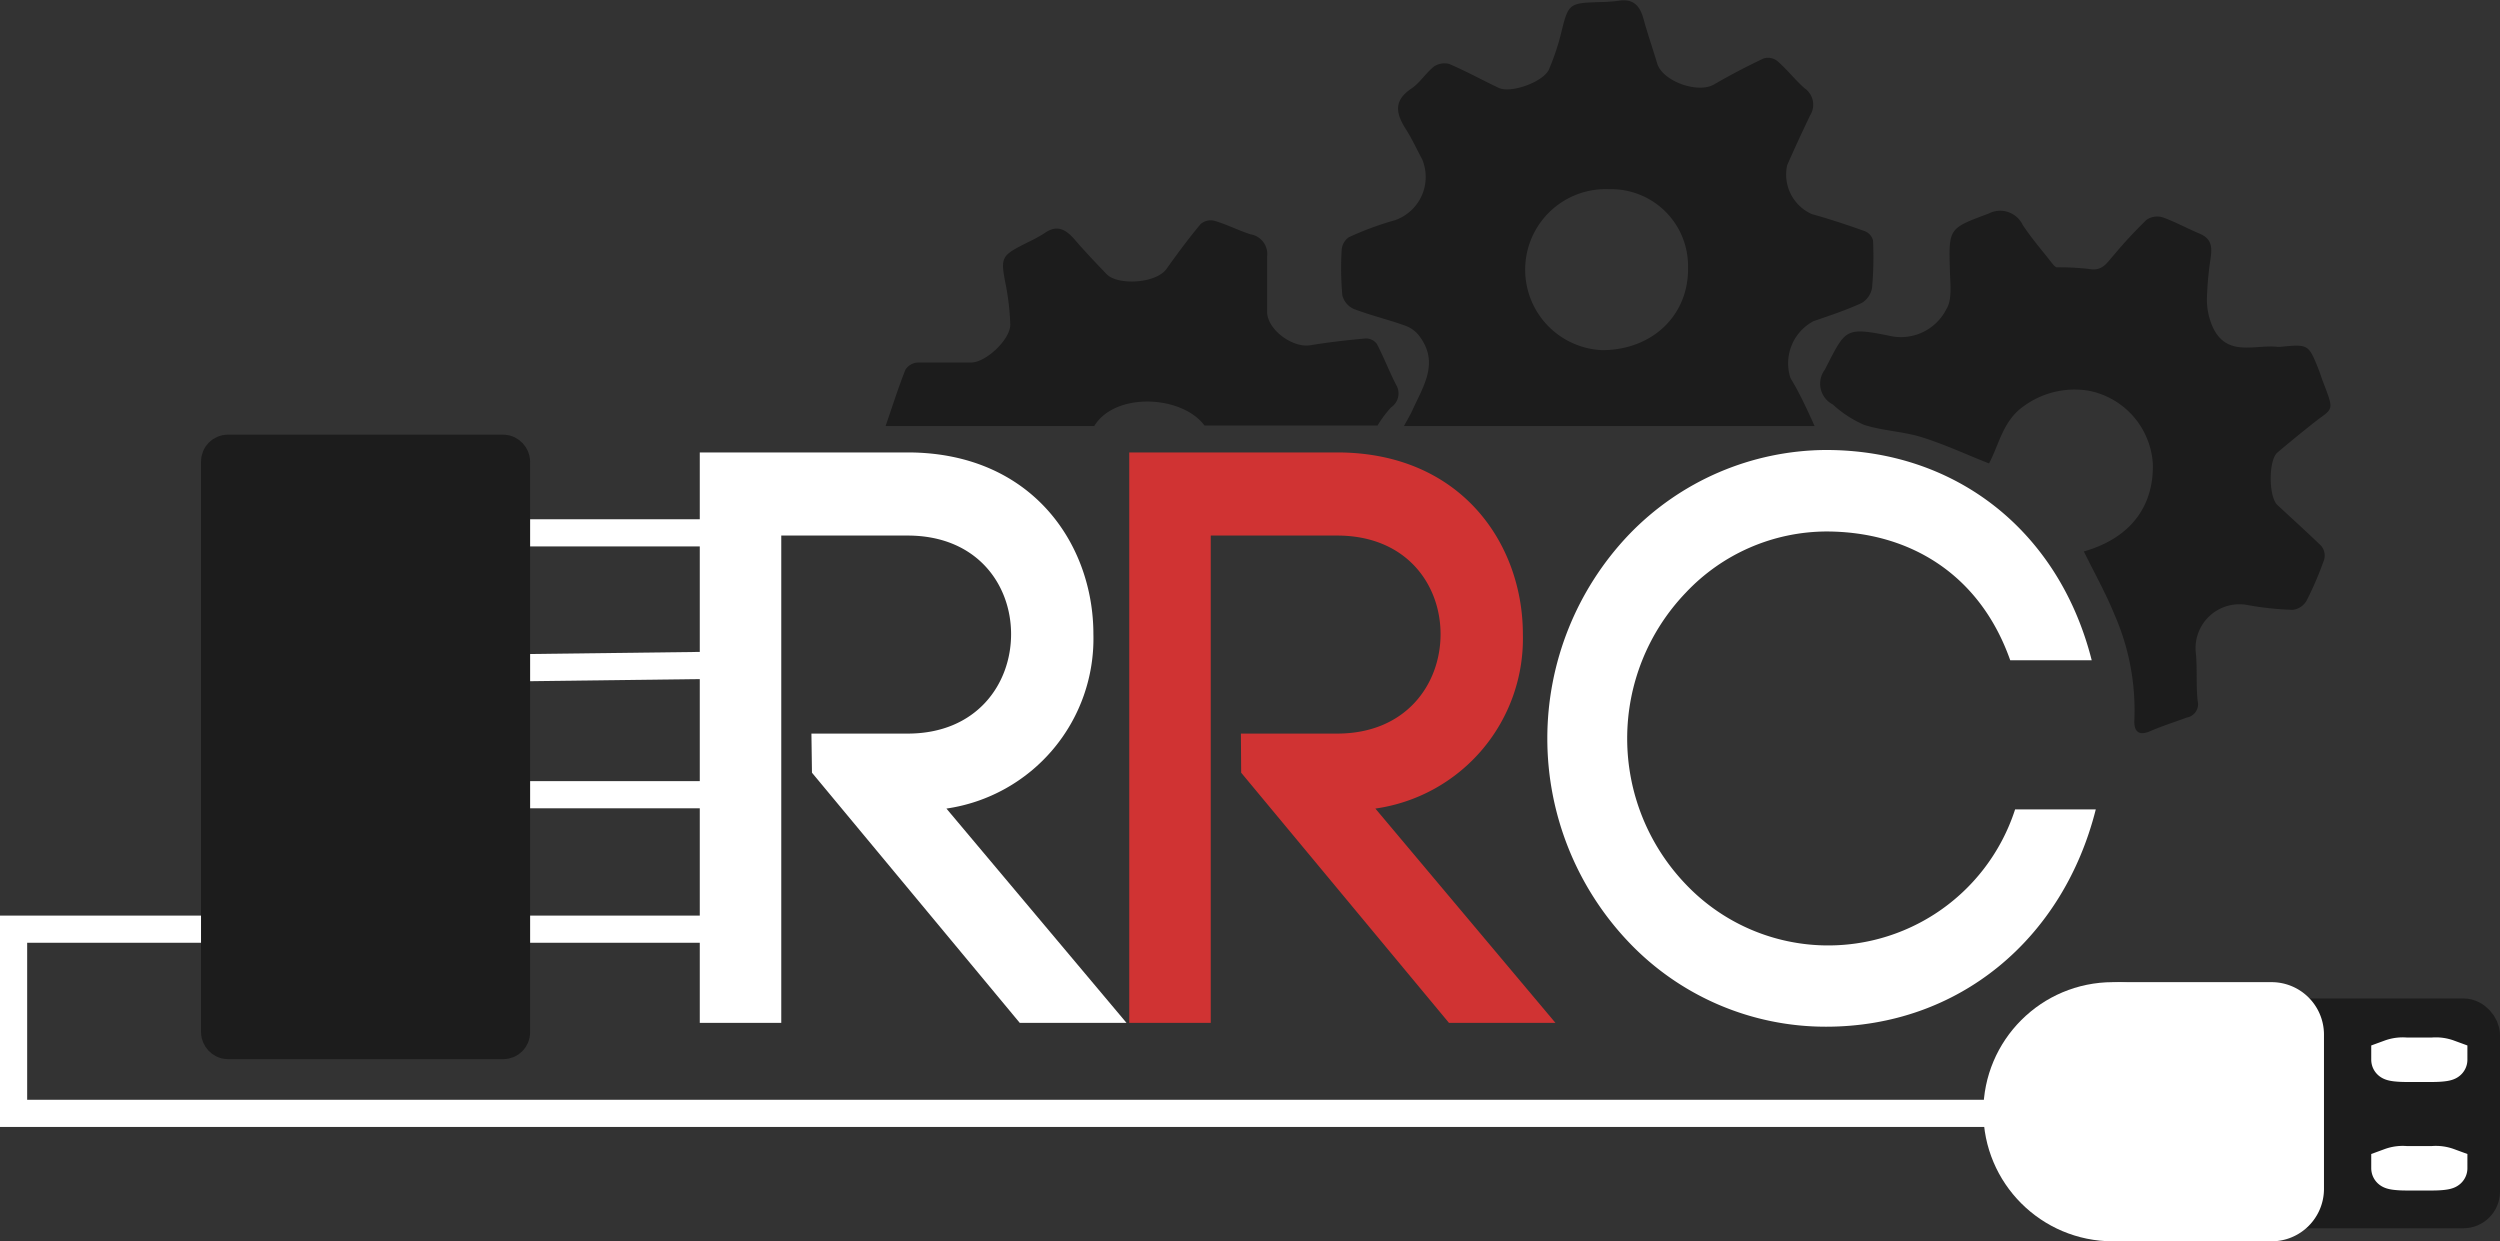<svg xmlns="http://www.w3.org/2000/svg" viewBox="0 0 184.06 91.39"><rect x="0" y="0" width="184.06" height="91.39" fill="#333333" stroke="none"/><defs><style>.cls-1{fill:#1c1c1c;}.cls-2,.cls-4,.cls-5{fill:none;}.cls-2,.cls-4{stroke:#fff;}.cls-2{stroke-width:2px;}.cls-3{fill:#fff;}.cls-4,.cls-5{stroke-width:3px;}.cls-5{stroke:#1c1c1c;}.cls-6{isolation:isolate;}.cls-7{fill:#d03333;}</style></defs><g id="V1_Cut" data-name="V1 Cut"><g id="Layer_5_copy_4_Image" data-name="Layer 5 copy 4 Image"><path class="cls-1" d="M207.74,136.23c3.71-1.06,5.16-3.61,5.08-6.46a5.85,5.85,0,0,0-4.7-5.37,6.35,6.35,0,0,0-4.8,1.13c-1.55,1.09-1.8,2.8-2.56,4.22-1.68-.66-3.28-1.41-4.95-1.93-1.38-.43-2.88-.47-4.25-.91a8.35,8.35,0,0,1-2.3-1.5,1.72,1.72,0,0,1-.59-2.56c1.52-2.95,1.44-3.16,4.66-2.52a3.75,3.75,0,0,0,4.28-1.92c.46-.72.29-1.89.27-2.86-.09-3.14-.1-3.09,2.86-4.2a1.84,1.84,0,0,1,2.5.84c.66,1,1.43,1.88,2.16,2.82.1.12.23.29.35.3a20.38,20.38,0,0,1,2.36.12c1,.2,1.33-.46,1.82-1a33.49,33.49,0,0,1,2.43-2.62,1.39,1.39,0,0,1,1.18-.18c.93.33,1.81.82,2.72,1.2s.92,1,.82,1.77a24.48,24.48,0,0,0-.28,3.08,5,5,0,0,0,.45,2.07c1.05,2.2,3.11,1.22,4.79,1.42,0,0,.08,0,.12,0,2.11-.21,2.12-.21,2.87,1.67.13.33.23.68.36,1,.84,2.17.66,1.82-.75,2.94-.89.71-1.78,1.43-2.65,2.17-.66.57-.65,3.25,0,3.86,1.08,1,2.18,2,3.22,3a1.13,1.13,0,0,1,.23,1,24.28,24.28,0,0,1-1.31,3.06,1.37,1.37,0,0,1-1,.66,22.39,22.39,0,0,1-3.26-.34,3.23,3.23,0,0,0-3.87,3.63c.09,1.14,0,2.29.12,3.41a1,1,0,0,1-.8,1.23c-.9.33-1.81.62-2.69,1s-1.21,0-1.17-.83a17.47,17.47,0,0,0-1.45-7.72C209.35,139.29,208.52,137.81,207.74,136.23Z" transform="translate(-54.32 -95.63)"/></g><g id="Layer_5_copy_5_Image" data-name="Layer 5 copy 5 Image"><path class="cls-1" d="M187.92,127H157.68c.21-.38.44-.76.62-1.15.79-1.76,2-3.48.54-5.45a2.24,2.24,0,0,0-1-.77c-1.26-.46-2.58-.77-3.84-1.25a1.49,1.49,0,0,1-.85-1,22,22,0,0,1-.05-3.35,1.24,1.24,0,0,1,.52-.93,22.85,22.85,0,0,1,3.41-1.26,3.37,3.37,0,0,0,2-4.47c-.39-.73-.74-1.49-1.18-2.19-.71-1.11-1-2.08.34-3,.65-.42,1.09-1.16,1.7-1.65a1.39,1.39,0,0,1,1.13-.19c1.24.53,2.42,1.18,3.64,1.76.9.43,3.33-.45,3.71-1.38a17.37,17.37,0,0,0,.86-2.55c.57-2.31.55-2.32,3-2.39a11.38,11.38,0,0,0,1.3-.1c1.1-.16,1.55.43,1.81,1.4s.68,2.18,1,3.26c.44,1.3,3,2.19,4.17,1.51s2.41-1.33,3.66-1.92a1.11,1.11,0,0,1,1,.19c.72.62,1.31,1.39,2,2a1.47,1.47,0,0,1,.42,2c-.58,1.21-1.15,2.44-1.69,3.67a3.18,3.18,0,0,0,1.81,3.6c1.32.37,2.62.8,3.91,1.26a1,1,0,0,1,.6.69,25.1,25.1,0,0,1-.07,3.47,1.6,1.6,0,0,1-.77,1.13c-1.14.53-2.35.92-3.55,1.34a3.51,3.51,0,0,0-1.69,4.18C186.83,124.6,187.37,125.78,187.92,127Zm-9.32-11.65a5.66,5.66,0,0,0-5.8-5.79,5.93,5.93,0,0,0-.52,11.85C176,121.4,178.67,118.81,178.6,115.31Z" transform="translate(-54.32 -95.63)"/></g><g id="Layer_5_copy_6_Image" data-name="Layer 5 copy 6 Image"><path class="cls-1" d="M134.88,127H119.52c.48-1.39.92-2.79,1.46-4.15a1.16,1.16,0,0,1,.91-.53c1.31,0,2.62,0,3.92,0,1.11,0,2.93-1.73,2.89-2.82a18.46,18.46,0,0,0-.29-2.68c-.45-2.32-.47-2.32,1.68-3.4a9.72,9.72,0,0,0,1.14-.63c.94-.66,1.59-.25,2.24.51s1.53,1.69,2.33,2.52,3.63.7,4.41-.4,1.62-2.23,2.5-3.29a1.15,1.15,0,0,1,1-.25c.91.26,1.77.71,2.68,1a1.47,1.47,0,0,1,1.22,1.64c0,1.35,0,2.7,0,4.05s1.9,2.69,3.17,2.48,2.72-.38,4.08-.5a1,1,0,0,1,.83.4c.52,1,.9,2,1.41,3a1.23,1.23,0,0,1-.36,1.67,8.24,8.24,0,0,0-1,1.34H143C141.36,124.74,136.43,124.46,134.88,127Z" transform="translate(-54.32 -95.63)"/></g></g><g id="Top_Line" data-name="Top Line"><line class="cls-2" x1="26.91" y1="39.23" x2="53.66" y2="39.23"/><line class="cls-2" x1="26.91" y1="58.51" x2="53.66" y2="58.51"/><line class="cls-2" x1="53.66" y1="48.97" x2="26.91" y2="49.3"/><line class="cls-2" x1="53.66" y1="68.41" x2="26.91" y2="68.41"/></g><g id="USB"><g id="Ellipse_1" data-name="Ellipse 1"><circle class="cls-3" cx="155.56" cy="81.85" r="8.04"/><circle class="cls-4" cx="155.56" cy="81.85" r="8.04"/></g><g id="Rectangle_7" data-name="Rectangle 7"><rect class="cls-1" x="164.56" y="75.01" width="18" height="13.92" rx="1.2"/><rect class="cls-5" x="164.56" y="75.01" width="18" height="13.92" rx="1.2"/></g><g id="Rectangle_8_copy" data-name="Rectangle 8 copy"><path class="cls-3" d="M233.4,181.51h-1.92a2.37,2.37,0,0,0-1.08.13c0,.08.48.14,1.08.14h1.92c.6,0,1.08-.06,1.08-.14A2.37,2.37,0,0,0,233.4,181.51Z" transform="translate(-54.32 -95.63)"/><path class="cls-4" d="M233.4,181.51h-1.92a2.37,2.37,0,0,0-1.08.13c0,.08.48.14,1.08.14h1.92c.6,0,1.08-.06,1.08-.14A2.37,2.37,0,0,0,233.4,181.51Z" transform="translate(-54.32 -95.63)"/></g><g id="Rectangle_8_copy-2" data-name="Rectangle 8 copy"><path class="cls-3" d="M233.4,173.52h-1.92a2.37,2.37,0,0,0-1.08.13c0,.08.48.14,1.08.14h1.92c.6,0,1.08-.06,1.08-.14A2.37,2.37,0,0,0,233.4,173.52Z" transform="translate(-54.32 -95.63)"/><path class="cls-4" d="M233.4,173.52h-1.92a2.37,2.37,0,0,0-1.08.13c0,.08.48.14,1.08.14h1.92c.6,0,1.08-.06,1.08-.14A2.37,2.37,0,0,0,233.4,173.52Z" transform="translate(-54.32 -95.63)"/></g><g id="Rectangle_6" data-name="Rectangle 6"><path class="cls-3" d="M221.52,169.44h-11a2.36,2.36,0,0,0-2.4,2.33v11.42a2.36,2.36,0,0,0,2.4,2.33h11a2.36,2.36,0,0,0,2.4-2.33V171.77A2.36,2.36,0,0,0,221.52,169.44Z" transform="translate(-54.32 -95.63)"/><path class="cls-4" d="M221.52,169.44h-11a2.36,2.36,0,0,0-2.4,2.33v11.42a2.36,2.36,0,0,0,2.4,2.33h11a2.36,2.36,0,0,0,2.4-2.33V171.77A2.36,2.36,0,0,0,221.52,169.44Z" transform="translate(-54.32 -95.63)"/></g><polyline class="cls-2" points="26.91 68.41 1 68.41 1 81.97 152.68 81.97"/></g><g id="Rectangle_3" data-name="Rectangle 3" class="cls-6"><g id="Rectangle_3-2" data-name="Rectangle 3"><rect class="cls-1" x="16.3" y="33.5" width="21.23" height="42.98" rx="0.48"/><rect class="cls-5" x="16.3" y="33.5" width="21.23" height="42.98" rx="0.48"/></g></g><g id="RRC"><path class="cls-3" d="M114.06,149.64h7.08c5.1,0,7.62-3.66,7.62-7.32s-2.52-7.26-7.62-7.26h-9.3v35.88h-6v-42h15.3c9.12,0,13.68,6.72,13.68,13.38A12.64,12.64,0,0,1,124,155.16l13.26,15.78h-7.86l-15.3-18.42Z" transform="translate(-54.32 -95.63)"/><path class="cls-7" d="M145.68,149.64h7.08c5.1,0,7.62-3.66,7.62-7.32s-2.52-7.26-7.62-7.26h-9.3v35.88h-6v-42h15.3c9.12,0,13.68,6.72,13.68,13.38a12.64,12.64,0,0,1-10.86,12.84l13.26,15.78H161l-15.3-18.42Z" transform="translate(-54.32 -95.63)"/><path class="cls-3" d="M174.24,135a20.26,20.26,0,0,1,14.52-6.24c9.6,0,17.16,6,19.56,15.48h-6c-2.22-6.3-7.38-9.48-13.56-9.48a14.29,14.29,0,0,0-10.32,4.5,15.51,15.51,0,0,0,0,21.48,14.46,14.46,0,0,0,24.24-5.52h5.94c-2.4,9.54-10.08,16-19.86,16A20,20,0,0,1,174.24,165a21.75,21.75,0,0,1,0-30Z" transform="translate(-54.32 -95.63)"/></g></svg>